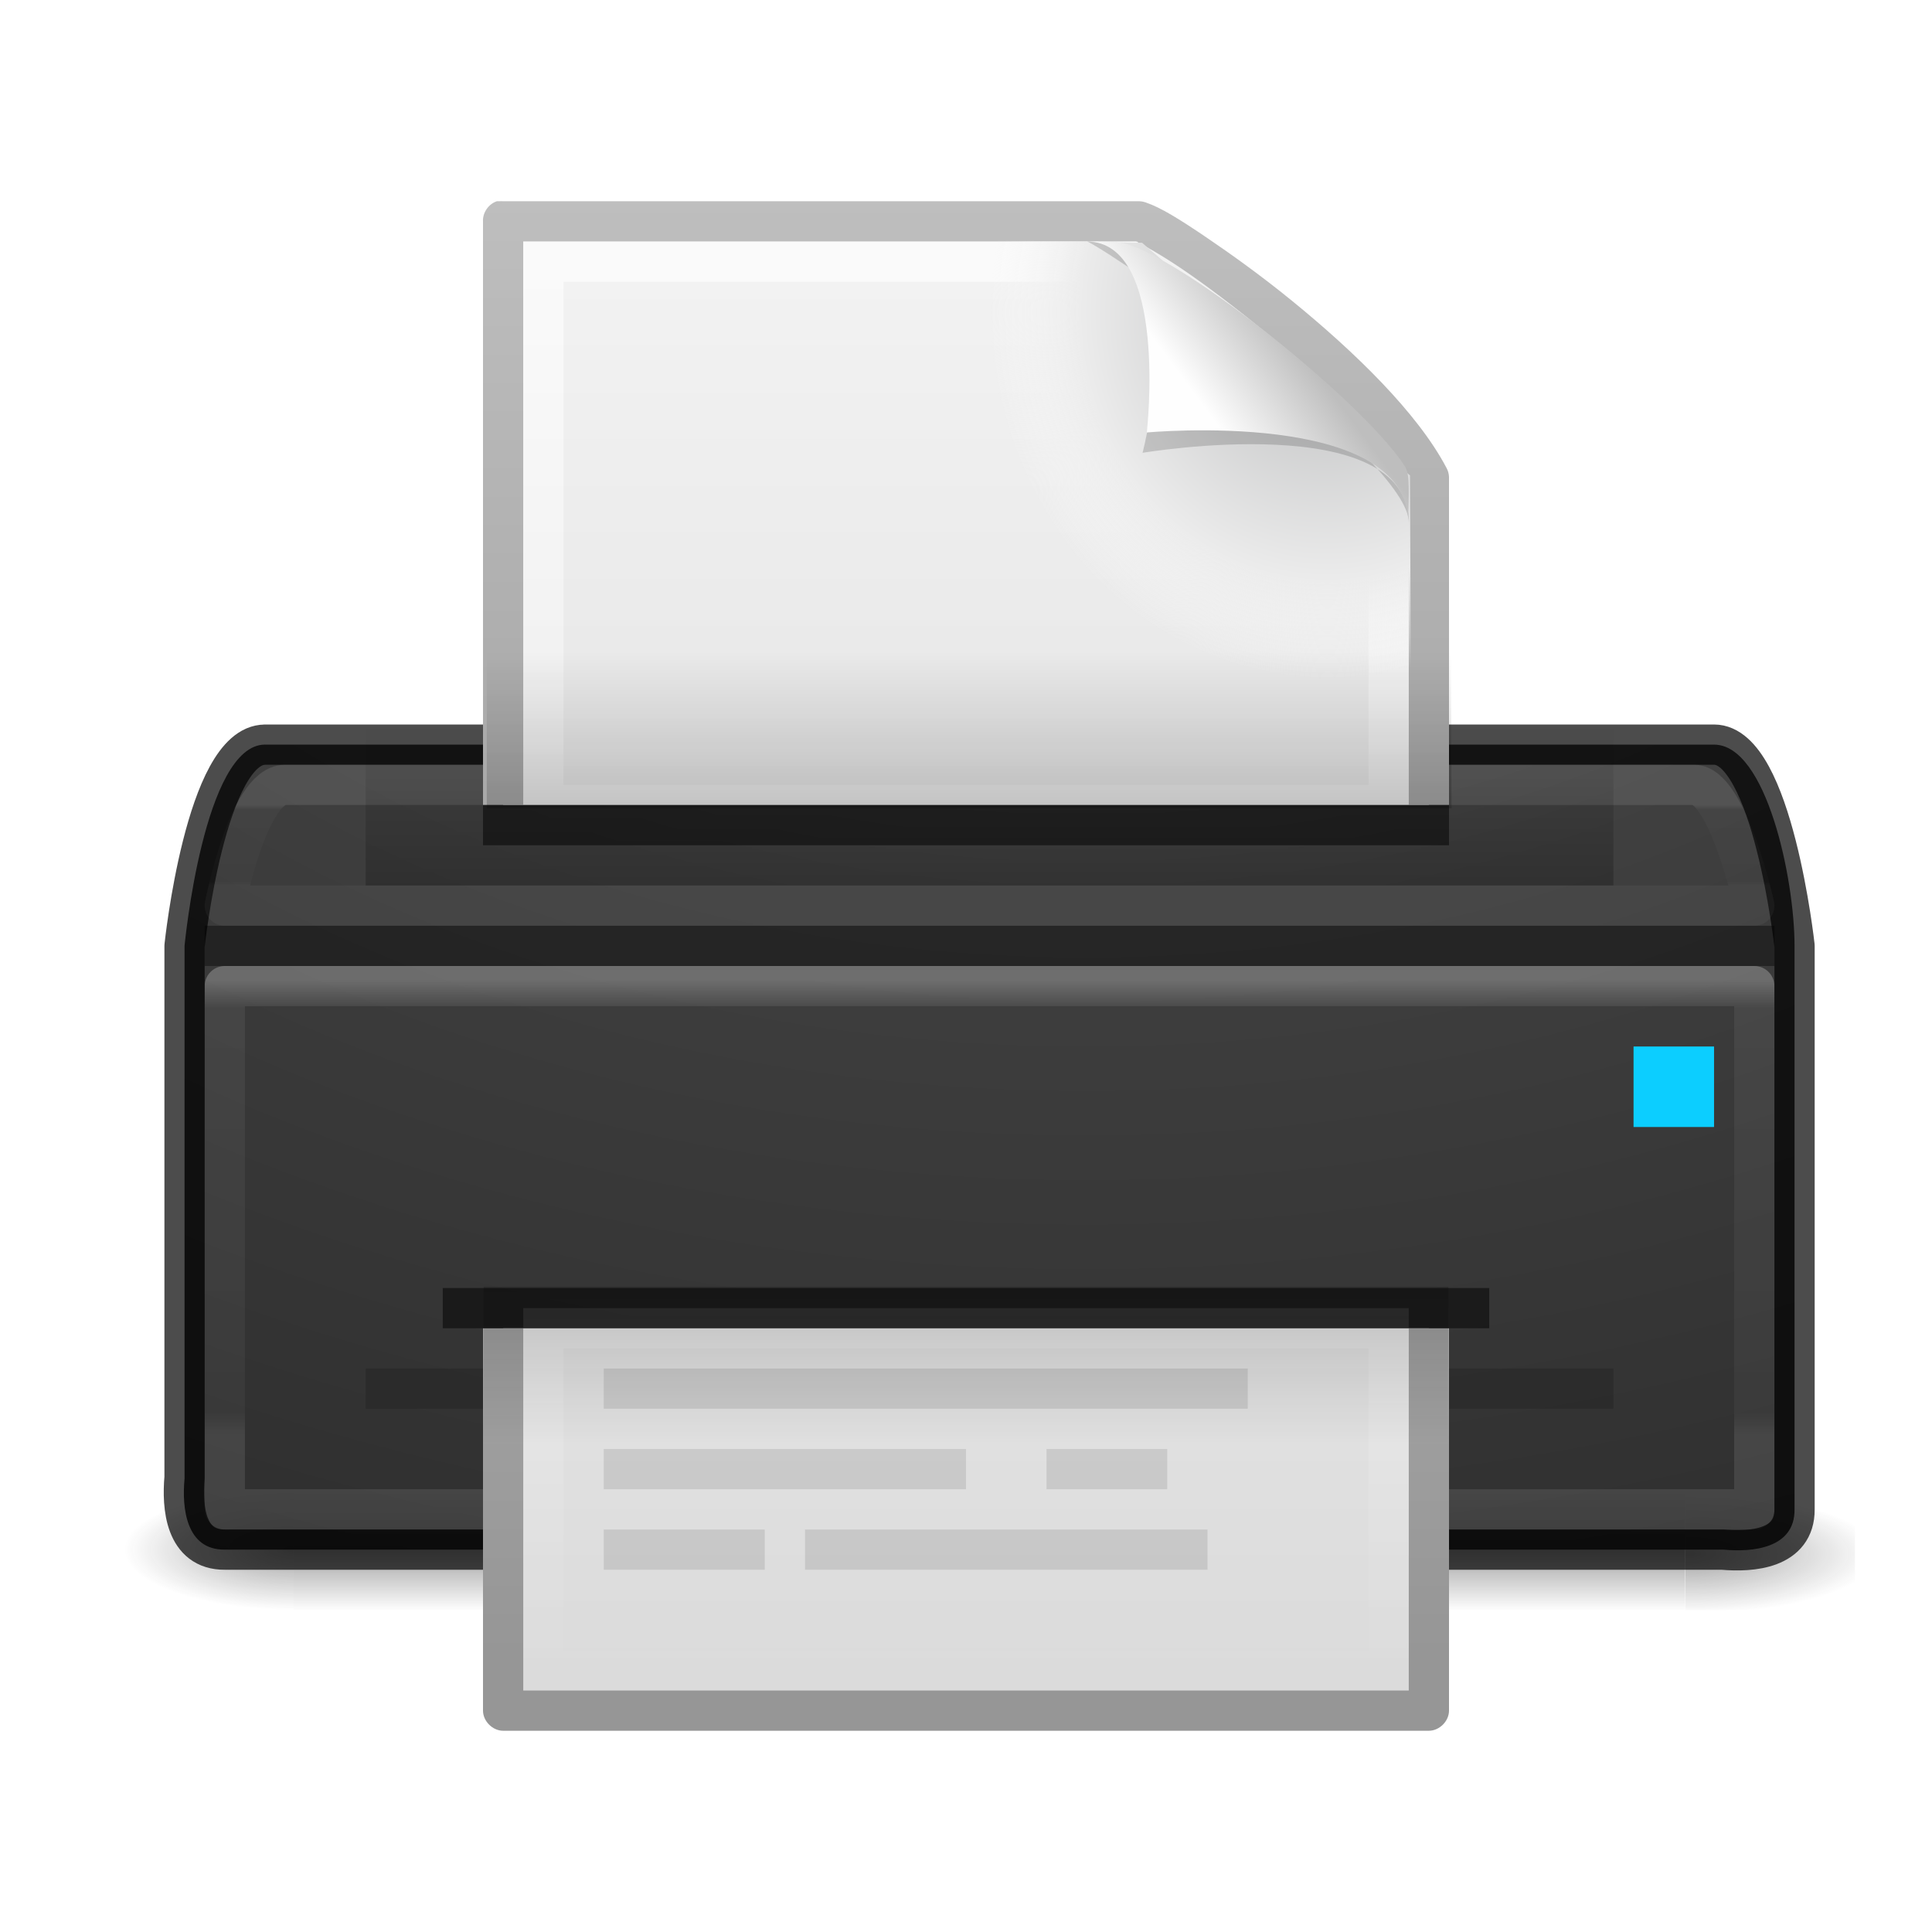 <?xml version="1.0" encoding="UTF-8" standalone="no"?>
<!-- Created with Inkscape (http://www.inkscape.org/) -->

<svg
   xmlns:dc="http://purl.org/dc/elements/1.1/"
   xmlns:cc="http://creativecommons.org/ns#"
   xmlns:rdf="http://www.w3.org/1999/02/22-rdf-syntax-ns#"
   xmlns:svg="http://www.w3.org/2000/svg"
   xmlns="http://www.w3.org/2000/svg"
   xmlns:xlink="http://www.w3.org/1999/xlink"
   xmlns:sodipodi="http://sodipodi.sourceforge.net/DTD/sodipodi-0.dtd"
   xmlns:inkscape="http://www.inkscape.org/namespaces/inkscape"
   version="1.0"
   width="48"
   height="48"
   id="svg11300"
   inkscape:version="0.48.4 r9939"
   sodipodi:docname="printer-error.svg">
  <sodipodi:namedview
     pagecolor="#ffffff"
     bordercolor="#666666"
     borderopacity="1"
     objecttolerance="10"
     gridtolerance="10"
     guidetolerance="10"
     inkscape:pageopacity="0"
     inkscape:pageshadow="2"
     inkscape:window-width="1364"
     inkscape:window-height="700"
     id="namedview3205"
     showgrid="false"
     inkscape:zoom="1"
     inkscape:cx="32.837728"
     inkscape:cy="13.445359"
     inkscape:window-x="0"
     inkscape:window-y="28"
     inkscape:window-maximized="1"
     inkscape:current-layer="svg11300"
     inkscape:snap-global="true">
    <inkscape:grid
       type="xygrid"
       id="grid3366" />
  </sodipodi:namedview>
  <defs
     id="defs3">
    <linearGradient
       inkscape:collect="always"
       id="linearGradient4439">
      <stop
         style="stop-color:#000000;stop-opacity:1;"
         offset="0"
         id="stop4441" />
      <stop
         style="stop-color:#000000;stop-opacity:0;"
         offset="1"
         id="stop4443" />
    </linearGradient>
    <linearGradient
       id="linearGradient6393">
      <stop
         id="stop6395"
         style="stop-color:#f7fc66;stop-opacity:1"
         offset="0" />
      <stop
         id="stop6397"
         style="stop-color:#6efb27;stop-opacity:1"
         offset="1" />
    </linearGradient>
    <linearGradient
       id="linearGradient6866">
      <stop
         id="stop6868"
         style="stop-color:#828282;stop-opacity:1"
         offset="0" />
      <stop
         id="stop6870"
         style="stop-color:#aaaaaa;stop-opacity:1"
         offset="1" />
    </linearGradient>
    <linearGradient
       id="linearGradient6842">
      <stop
         id="stop6844"
         style="stop-color:#ffffff;stop-opacity:1"
         offset="0" />
      <stop
         id="stop6846"
         style="stop-color:#ffffff;stop-opacity:0"
         offset="1" />
    </linearGradient>
    <linearGradient
       id="linearGradient6828">
      <stop
         id="stop6830"
         style="stop-color:#6e6e6e;stop-opacity:1"
         offset="0" />
      <stop
         id="stop6832"
         style="stop-color:#1e1e1e;stop-opacity:1"
         offset="1" />
    </linearGradient>
    <linearGradient
       id="linearGradient2463">
      <stop
         id="stop2465"
         style="stop-color:#ffffff;stop-opacity:1"
         offset="0" />
      <stop
         id="stop2467"
         style="stop-color:#ffffff;stop-opacity:0"
         offset="1" />
    </linearGradient>
    <linearGradient
       id="linearGradient2366">
      <stop
         id="stop2368"
         style="stop-color:#2e3436;stop-opacity:1"
         offset="0" />
      <stop
         id="stop2370"
         style="stop-color:#555753;stop-opacity:1"
         offset="1" />
    </linearGradient>
    <linearGradient
       id="linearGradient7612">
      <stop
         id="stop7614"
         style="stop-color:#000000;stop-opacity:1"
         offset="0" />
      <stop
         id="stop7616"
         style="stop-color:#000000;stop-opacity:0"
         offset="1" />
    </linearGradient>
    <linearGradient
       id="linearGradient8589">
      <stop
         id="stop8591"
         style="stop-color:#fefefe;stop-opacity:1"
         offset="0" />
      <stop
         id="stop8593"
         style="stop-color:#bebebe;stop-opacity:1"
         offset="1" />
    </linearGradient>
    <linearGradient
       id="linearGradient3600">
      <stop
         id="stop3602"
         style="stop-color:#f4f4f4;stop-opacity:1"
         offset="0" />
      <stop
         id="stop3604"
         style="stop-color:#dbdbdb;stop-opacity:1"
         offset="1" />
    </linearGradient>
    <linearGradient
       id="linearGradient3104">
      <stop
         id="stop3106"
         style="stop-color:#969696;stop-opacity:1"
         offset="0" />
      <stop
         id="stop3108"
         style="stop-color:#bebebe;stop-opacity:1"
         offset="1" />
    </linearGradient>
    <linearGradient
       x1="24.875"
       y1="41"
       x2="24.875"
       y2="38"
       id="linearGradient2444"
       xlink:href="#linearGradient6828"
       gradientUnits="userSpaceOnUse"
       gradientTransform="translate(0,2)" />
    <linearGradient
       x1="21.062"
       y1="38"
       x2="21.062"
       y2="43.38"
       id="linearGradient2447"
       xlink:href="#linearGradient8589"
       gradientUnits="userSpaceOnUse"
       gradientTransform="translate(0,2)" />
    <radialGradient
       cx="40.092"
       cy="31.497"
       r="0.389"
       fx="40.092"
       fy="31.497"
       id="radialGradient2450"
       xlink:href="#linearGradient6393"
       gradientUnits="userSpaceOnUse"
       gradientTransform="matrix(0.959,-0.1,0.114,1.092,-0.881,3.721)" />
    <linearGradient
       x1="39.948"
       y1="28.417"
       x2="39.931"
       y2="31.987"
       id="linearGradient2453"
       xlink:href="#linearGradient3104"
       gradientUnits="userSpaceOnUse"
       gradientTransform="matrix(0.563,0,0,0.643,18.433,14.727)" />
    <radialGradient
       cx="11.537"
       cy="15.28"
       r="13"
       fx="11.537"
       fy="15.28"
       id="radialGradient2456"
       xlink:href="#linearGradient2463"
       gradientUnits="userSpaceOnUse"
       gradientTransform="matrix(1,0,0,0.385,0,18.615)" />
    <linearGradient
       x1="7.517"
       y1="31.156"
       x2="7.455"
       y2="40.875"
       id="linearGradient2459"
       xlink:href="#linearGradient6828"
       gradientUnits="userSpaceOnUse"
       gradientTransform="matrix(0.971,0,0,0.8,0.706,10.1)" />
    <linearGradient
       x1="9.562"
       y1="41.375"
       x2="9.5"
       y2="33.5"
       id="linearGradient2461"
       xlink:href="#linearGradient2366"
       gradientUnits="userSpaceOnUse"
       gradientTransform="translate(0.5,1.5)" />
    <linearGradient
       x1="21.919"
       y1="21"
       x2="22.008"
       y2="33"
       id="linearGradient2464"
       xlink:href="#linearGradient6828"
       gradientUnits="userSpaceOnUse"
       gradientTransform="translate(-2.5e-7,2)" />
    <linearGradient
       x1="15.601"
       y1="33"
       x2="15.335"
       y2="21"
       id="linearGradient2466"
       xlink:href="#linearGradient2366"
       gradientUnits="userSpaceOnUse"
       gradientTransform="translate(-2.5e-7,2)" />
    <radialGradient
       cx="3.759"
       cy="11.918"
       r="21"
       fx="3.759"
       fy="11.918"
       id="radialGradient2478"
       xlink:href="#linearGradient6842"
       gradientUnits="userSpaceOnUse"
       gradientTransform="matrix(1,0.019,-0.013,0.673,0.151,16.489)" />
    <linearGradient
       x1="11.519"
       y1="20"
       x2="11.506"
       y2="37"
       id="linearGradient2481"
       xlink:href="#linearGradient8589"
       gradientUnits="userSpaceOnUse"
       gradientTransform="translate(-2.5e-7,2)" />
    <linearGradient
       x1="20.562"
       y1="37"
       x2="20.279"
       y2="20"
       id="linearGradient2483"
       xlink:href="#linearGradient6866"
       gradientUnits="userSpaceOnUse"
       gradientTransform="translate(0,2)" />
    <linearGradient
       x1="21.586"
       y1="9.552"
       x2="21.687"
       y2="18.92"
       id="linearGradient2486"
       xlink:href="#linearGradient6828"
       gradientUnits="userSpaceOnUse"
       gradientTransform="matrix(0.879,0,0,1.128,2.906,0.906)" />
    <linearGradient
       x1="7.438"
       y1="14.105"
       x2="7.438"
       y2="8.937"
       id="linearGradient2488"
       xlink:href="#linearGradient2366"
       gradientUnits="userSpaceOnUse"
       gradientTransform="matrix(0.879,0,0,1.128,2.906,0.906)" />
    <radialGradient
       cx="24"
       cy="41.875"
       r="19.125"
       fx="24"
       fy="41.875"
       id="radialGradient2491"
       xlink:href="#linearGradient7612"
       gradientUnits="userSpaceOnUse"
       gradientTransform="matrix(1.255,0,0,0.34,-6.118,27.268)" />
    <filter
       x="-0.148"
       y="-0.164"
       width="1.297"
       height="1.329"
       color-interpolation-filters="sRGB"
       id="filter3212">
      <feGaussianBlur
         stdDeviation="0.774"
         id="feGaussianBlur3214" />
    </filter>
    <linearGradient
       id="linearGradient3211">
      <stop
         id="stop3213"
         style="stop-color:#ffffff;stop-opacity:1"
         offset="0" />
      <stop
         id="stop3215"
         style="stop-color:#ffffff;stop-opacity:0"
         offset="1" />
    </linearGradient>
    <radialGradient
       cx="102"
       cy="112.305"
       r="139.559"
       id="XMLID_8_"
       gradientUnits="userSpaceOnUse">
      <stop
         id="stop41"
         style="stop-color:#b7b8b9;stop-opacity:1"
         offset="0" />
      <stop
         id="stop47"
         style="stop-color:#ececec;stop-opacity:1"
         offset="0.189" />
      <stop
         id="stop49"
         style="stop-color:#fafafa;stop-opacity:0"
         offset="0.257" />
      <stop
         id="stop51"
         style="stop-color:#ffffff;stop-opacity:0"
         offset="0.301" />
      <stop
         id="stop53"
         style="stop-color:#fafafa;stop-opacity:0"
         offset="0.531" />
      <stop
         id="stop55"
         style="stop-color:#ebecec;stop-opacity:0"
         offset="0.845" />
      <stop
         id="stop57"
         style="stop-color:#e1e2e3;stop-opacity:0"
         offset="1" />
    </radialGradient>
    <linearGradient
       id="linearGradient5060">
      <stop
         id="stop5062"
         style="stop-color:#000000;stop-opacity:1"
         offset="0" />
      <stop
         id="stop5064"
         style="stop-color:#000000;stop-opacity:0"
         offset="1" />
    </linearGradient>
    <linearGradient
       id="linearGradient5048">
      <stop
         id="stop5050"
         style="stop-color:#000000;stop-opacity:0"
         offset="0" />
      <stop
         id="stop5056"
         style="stop-color:#000000;stop-opacity:1"
         offset="0.5" />
      <stop
         id="stop5052"
         style="stop-color:#000000;stop-opacity:0"
         offset="1" />
    </linearGradient>
    <linearGradient
       x1="302.857"
       y1="366.648"
       x2="302.857"
       y2="609.505"
       id="linearGradient2612"
       xlink:href="#linearGradient5048"
       gradientUnits="userSpaceOnUse"
       gradientTransform="matrix(0.046,0,0,0.008,-0.542,26.981)" />
    <radialGradient
       cx="605.714"
       cy="486.648"
       r="117.143"
       fx="605.714"
       fy="486.648"
       id="radialGradient2614"
       xlink:href="#linearGradient5060"
       gradientUnits="userSpaceOnUse"
       gradientTransform="matrix(-0.016,0,0,0.008,14.39,26.981)" />
    <radialGradient
       cx="605.714"
       cy="486.648"
       r="117.143"
       fx="605.714"
       fy="486.648"
       id="radialGradient2616"
       xlink:href="#linearGradient5060"
       gradientUnits="userSpaceOnUse"
       gradientTransform="matrix(0.016,0,0,0.008,17.61,26.981)" />
    <linearGradient
       x1="25.132"
       y1="0.985"
       x2="25.132"
       y2="47.013"
       id="linearGradient2618"
       xlink:href="#linearGradient3600"
       gradientUnits="userSpaceOnUse"
       gradientTransform="matrix(0.657,0,0,0.63,0.229,-0.09)" />
    <linearGradient
       x1="-51.786"
       y1="50.786"
       x2="-51.786"
       y2="2.906"
       id="linearGradient2620"
       xlink:href="#linearGradient3104"
       gradientUnits="userSpaceOnUse"
       gradientTransform="matrix(0.531,0,0,0.59,39.27,-0.792)" />
    <radialGradient
       cx="102"
       cy="112.305"
       r="139.559"
       id="radialGradient2622"
       xlink:href="#XMLID_8_"
       gradientUnits="userSpaceOnUse"
       gradientTransform="matrix(0.234,0,0,-0.254,1.021,32.289)" />
    <linearGradient
       x1="24"
       y1="2"
       x2="24"
       y2="46.017"
       id="linearGradient2624"
       xlink:href="#linearGradient3211"
       gradientUnits="userSpaceOnUse"
       gradientTransform="matrix(0.636,0,0,0.628,0.727,0.93)" />
    <linearGradient
       x1="32.892"
       y1="8.059"
       x2="36.358"
       y2="5.457"
       id="linearGradient2626"
       xlink:href="#linearGradient8589"
       gradientUnits="userSpaceOnUse"
       gradientTransform="matrix(0.637,0,0,0.645,0.83,0.745)" />
    <linearGradient
       x1="17"
       y1="14"
       x2="17"
       y2="10"
       id="linearGradient4257"
       xlink:href="#linearGradient4251"
       gradientUnits="userSpaceOnUse"
       gradientTransform="matrix(1,0,0,1.333,1.085,9.667)" />
    <linearGradient
       id="linearGradient4251">
      <stop
         id="stop4253"
         style="stop-color:#000000;stop-opacity:1"
         offset="0" />
      <stop
         id="stop4255"
         style="stop-color:#000000;stop-opacity:0"
         offset="1" />
    </linearGradient>
    <linearGradient
       x1="24"
       y1="11.667"
       x2="24"
       y2="36.333"
       id="linearGradient4247"
       xlink:href="#linearGradient3924-0-9"
       gradientUnits="userSpaceOnUse"
       gradientTransform="matrix(0.73,0,0,0.081,1.571,19.054)" />
    <linearGradient
       id="linearGradient3924-0-9">
      <stop
         id="stop3926-6-0"
         style="stop-color:#ffffff;stop-opacity:1"
         offset="0" />
      <stop
         id="stop3928-3-5"
         style="stop-color:#ffffff;stop-opacity:0.235"
         offset="0.063" />
      <stop
         id="stop3930-2-1"
         style="stop-color:#ffffff;stop-opacity:0.157"
         offset="0.951" />
      <stop
         id="stop3932-62-5"
         style="stop-color:#ffffff;stop-opacity:0.392"
         offset="1" />
    </linearGradient>
    <linearGradient
       x1="24"
       y1="5"
       x2="24"
       y2="43"
       id="linearGradient3043"
       xlink:href="#linearGradient3924-0"
       gradientUnits="userSpaceOnUse"
       gradientTransform="matrix(0.73,0,0,0.297,-0.429,27.865)" />
    <linearGradient
       id="linearGradient3924-0">
      <stop
         id="stop3926-6"
         style="stop-color:#ffffff;stop-opacity:1"
         offset="0" />
      <stop
         id="stop3928-3"
         style="stop-color:#ffffff;stop-opacity:0.235"
         offset="0.063" />
      <stop
         id="stop3930-2"
         style="stop-color:#ffffff;stop-opacity:0.157"
         offset="0.951" />
      <stop
         id="stop3932-62"
         style="stop-color:#ffffff;stop-opacity:0.392"
         offset="1" />
    </linearGradient>
    <radialGradient
       cx="6.584"
       cy="9.041"
       r="12.672"
       fx="6.584"
       fy="9.041"
       id="radialGradient4396-4"
       xlink:href="#linearGradient2867-449-88-871-390-598-476-591-434-148-57-177-8-3-3-6-4-8-8-8-5-9-4"
       gradientUnits="userSpaceOnUse"
       gradientTransform="matrix(0,5.859,-8.344,0,102.44,-35.575)" />
    <linearGradient
       id="linearGradient2867-449-88-871-390-598-476-591-434-148-57-177-8-3-3-6-4-8-8-8-5-9-4">
      <stop
         id="stop3750-1-0-7-6-6-1-3-9-3-3-3"
         style="stop-color:#505050;stop-opacity:1"
         offset="0" />
      <stop
         id="stop3752-3-7-4-0-32-8-923-0-7-1-1"
         style="stop-color:#2b2b2b;stop-opacity:1"
         offset="0.262" />
      <stop
         id="stop3754-1-8-5-2-7-6-7-1-9-8-6"
         style="stop-color:#0a0a0a;stop-opacity:1"
         offset="0.705" />
      <stop
         id="stop3756-1-6-2-6-6-1-96-6-0-0-6"
         style="stop-color:#000000;stop-opacity:1"
         offset="1" />
    </linearGradient>
    <radialGradient
       cx="4.993"
       cy="43.5"
       r="2.5"
       fx="4.993"
       fy="43.5"
       id="radialGradient2976"
       xlink:href="#linearGradient3688-166-749-6"
       gradientUnits="userSpaceOnUse"
       gradientTransform="matrix(2.004,0,0,1.4,27.988,-17.4)" />
    <linearGradient
       id="linearGradient3688-166-749-6">
      <stop
         id="stop2883-8"
         style="stop-color:#181818;stop-opacity:1"
         offset="0" />
      <stop
         id="stop2885-3"
         style="stop-color:#181818;stop-opacity:0"
         offset="1" />
    </linearGradient>
    <radialGradient
       cx="4.993"
       cy="43.5"
       r="2.5"
       fx="4.993"
       fy="43.5"
       id="radialGradient2978"
       xlink:href="#linearGradient3688-464-309-7"
       gradientUnits="userSpaceOnUse"
       gradientTransform="matrix(2.004,0,0,1.4,-20.012,-104.4)" />
    <linearGradient
       id="linearGradient3688-464-309-7">
      <stop
         id="stop2889-0"
         style="stop-color:#181818;stop-opacity:1"
         offset="0" />
      <stop
         id="stop2891-66"
         style="stop-color:#181818;stop-opacity:0"
         offset="1" />
    </linearGradient>
    <linearGradient
       x1="25.058"
       y1="47.028"
       x2="25.058"
       y2="39.999"
       id="linearGradient2980"
       xlink:href="#linearGradient3702-501-757-3"
       gradientUnits="userSpaceOnUse" />
    <linearGradient
       id="linearGradient3702-501-757-3">
      <stop
         id="stop2895-3"
         style="stop-color:#181818;stop-opacity:0"
         offset="0" />
      <stop
         id="stop2897-28"
         style="stop-color:#181818;stop-opacity:1"
         offset="0.5" />
      <stop
         id="stop2899-8"
         style="stop-color:#181818;stop-opacity:0"
         offset="1" />
    </linearGradient>
    <linearGradient
       inkscape:collect="always"
       xlink:href="#linearGradient4251"
       id="linearGradient3376"
       gradientUnits="userSpaceOnUse"
       gradientTransform="matrix(1,0,0,1.333,3.085,4.667)"
       x1="17"
       y1="14"
       x2="17"
       y2="10" />
    <linearGradient
       inkscape:collect="always"
       xlink:href="#linearGradient3924-0"
       id="linearGradient3378"
       gradientUnits="userSpaceOnUse"
       gradientTransform="matrix(0.73,0,0,0.297,1.571,22.865)"
       x1="24"
       y1="5"
       x2="24"
       y2="43" />
    <linearGradient
       inkscape:collect="always"
       xlink:href="#linearGradient3702-501-757-3"
       id="linearGradient3391"
       gradientUnits="userSpaceOnUse"
       x1="25.058"
       y1="47.028"
       x2="25.058"
       y2="39.999"
       gradientTransform="matrix(0.842,0,0,0.429,-1.126,19.857)" />
    <radialGradient
       inkscape:collect="always"
       xlink:href="#linearGradient3688-464-309-7"
       id="radialGradient3394"
       gradientUnits="userSpaceOnUse"
       gradientTransform="matrix(-1.687,0,0,-0.6,15.726,64.6)"
       cx="4.993"
       cy="43.5"
       fx="4.993"
       fy="43.5"
       r="2.5" />
    <radialGradient
       inkscape:collect="always"
       xlink:href="#linearGradient3688-166-749-6"
       id="radialGradient3397"
       gradientUnits="userSpaceOnUse"
       gradientTransform="matrix(1.9,0,0,0.6,36.207,12.33)"
       cx="3.003"
       cy="43.788"
       fx="3.003"
       fy="43.788"
       r="2.5" />
    <linearGradient
       inkscape:collect="always"
       xlink:href="#linearGradient3211"
       id="linearGradient4369"
       gradientUnits="userSpaceOnUse"
       gradientTransform="matrix(0.636,0,0,0.628,8.727,12.93)"
       x1="24"
       y1="2"
       x2="24"
       y2="46.017" />
    <linearGradient
       inkscape:collect="always"
       xlink:href="#linearGradient3104"
       id="linearGradient4371"
       gradientUnits="userSpaceOnUse"
       gradientTransform="matrix(0.531,0,0,0.59,47.27,11.208)"
       x1="-51.786"
       y1="50.786"
       x2="-51.786"
       y2="2.906" />
    <linearGradient
       inkscape:collect="always"
       xlink:href="#linearGradient3600"
       id="linearGradient4373"
       gradientUnits="userSpaceOnUse"
       gradientTransform="matrix(0.657,0,0,0.63,8.229,11.91)"
       x1="25.132"
       y1="0.985"
       x2="25.132"
       y2="47.013" />
    <radialGradient
       inkscape:collect="always"
       xlink:href="#XMLID_8_"
       id="radialGradient4387"
       gradientUnits="userSpaceOnUse"
       gradientTransform="matrix(0.234,0,0,-0.254,9.11,40.289)"
       cx="102"
       cy="112.305"
       r="139.559" />
    <linearGradient
       inkscape:collect="always"
       xlink:href="#linearGradient8589"
       id="linearGradient4389"
       gradientUnits="userSpaceOnUse"
       gradientTransform="matrix(0.637,0,0,0.645,8.83,2.745)"
       x1="32.892"
       y1="8.059"
       x2="36.358"
       y2="5.457" />
    <linearGradient
       inkscape:collect="always"
       xlink:href="#linearGradient3104"
       id="linearGradient4393"
       gradientUnits="userSpaceOnUse"
       gradientTransform="matrix(0.531,0,0,0.59,47.27,3.208)"
       x1="-51.786"
       y1="50.786"
       x2="-51.786"
       y2="2.906" />
    <linearGradient
       inkscape:collect="always"
       xlink:href="#linearGradient3600"
       id="linearGradient4395"
       gradientUnits="userSpaceOnUse"
       gradientTransform="matrix(0.657,0,0,0.63,8.229,3.91)"
       x1="25.132"
       y1="0.985"
       x2="25.132"
       y2="47.013" />
    <linearGradient
       inkscape:collect="always"
       xlink:href="#linearGradient3211"
       id="linearGradient4430"
       gradientUnits="userSpaceOnUse"
       gradientTransform="matrix(0.636,0,0,0.628,8.727,4.93)"
       x1="24"
       y1="2"
       x2="24"
       y2="46.017" />
    <linearGradient
       inkscape:collect="always"
       xlink:href="#linearGradient4439"
       id="linearGradient4445"
       x1="25"
       y1="30.823"
       x2="25"
       y2="20"
       gradientUnits="userSpaceOnUse"
       gradientTransform="translate(0,-5.823)" />
    <linearGradient
       inkscape:collect="always"
       xlink:href="#linearGradient4439-8"
       id="linearGradient4445-5"
       x1="25"
       y1="30.823"
       x2="25"
       y2="20"
       gradientUnits="userSpaceOnUse"
       gradientTransform="translate(0,-5.823)" />
    <linearGradient
       inkscape:collect="always"
       id="linearGradient4439-8">
      <stop
         style="stop-color:#000000;stop-opacity:1;"
         offset="0"
         id="stop4441-5" />
      <stop
         style="stop-color:#000000;stop-opacity:0;"
         offset="1"
         id="stop4443-7" />
    </linearGradient>
    <linearGradient
       y2="20"
       x2="25"
       y1="30.823"
       x1="25"
       gradientTransform="matrix(1,0,0,-1,-0.078,55.879)"
       gradientUnits="userSpaceOnUse"
       id="linearGradient4482"
       xlink:href="#linearGradient4439-8"
       inkscape:collect="always" />
    <radialGradient
       cx="62.625"
       cy="4.625"
       r="10.625"
       fx="62.625"
       fy="4.625"
       id="radialGradient2499"
       xlink:href="#linearGradient8838"
       gradientUnits="userSpaceOnUse"
       gradientTransform="matrix(1.129,0,0,0.282,-58.729,19.694)" />
    <linearGradient
       id="linearGradient8838">
      <stop
         id="stop8840"
         style="stop-color:#000000;stop-opacity:1"
         offset="0" />
      <stop
         id="stop8842"
         style="stop-color:#000000;stop-opacity:0"
         offset="1" />
    </linearGradient>
    <radialGradient
       cx="23.896"
       cy="3.99"
       r="20.397"
       fx="23.896"
       fy="3.99"
       id="radialGradient2494"
       xlink:href="#linearGradient3242"
       gradientUnits="userSpaceOnUse"
       gradientTransform="matrix(0,1.232,-1.626,0,18.487,-28.721)" />
    <linearGradient
       id="linearGradient3242">
      <stop
         id="stop3244"
         style="stop-color:#f8b17e;stop-opacity:1"
         offset="0" />
      <stop
         id="stop3246"
         style="stop-color:#e35d4f;stop-opacity:1"
         offset="0.262" />
      <stop
         id="stop3248"
         style="stop-color:#c6262e;stop-opacity:1"
         offset="0.661" />
      <stop
         id="stop3250"
         style="stop-color:#690b54;stop-opacity:1"
         offset="1" />
    </linearGradient>
    <linearGradient
       x1="18.379"
       y1="44.98"
       x2="18.379"
       y2="3.082"
       id="linearGradient2496"
       xlink:href="#linearGradient2490"
       gradientUnits="userSpaceOnUse"
       gradientTransform="matrix(0.516,0,0,0.516,-0.385,-0.385)" />
    <linearGradient
       id="linearGradient2490">
      <stop
         id="stop2492"
         style="stop-color:#791235;stop-opacity:1"
         offset="0" />
      <stop
         id="stop2494"
         style="stop-color:#dd3b27;stop-opacity:1"
         offset="1" />
    </linearGradient>
    <linearGradient
       x1="63.397"
       y1="-12.489"
       x2="63.397"
       y2="5.468"
       id="linearGradient2491"
       xlink:href="#linearGradient4873"
       gradientUnits="userSpaceOnUse"
       gradientTransform="matrix(1.086,0,0,1.086,-55.567,15.814)" />
    <linearGradient
       id="linearGradient4873">
      <stop
         id="stop4875"
         style="stop-color:#ffffff;stop-opacity:1"
         offset="0" />
      <stop
         id="stop4877"
         style="stop-color:#ffffff;stop-opacity:0"
         offset="1" />
    </linearGradient>
    <radialGradient
       cx="62.625"
       cy="4.625"
       r="10.625"
       fx="62.625"
       fy="4.625"
       id="radialGradient2499-5"
       xlink:href="#linearGradient8838-8"
       gradientUnits="userSpaceOnUse"
       gradientTransform="matrix(1.129,0,0,0.282,-58.729,19.694)" />
    <linearGradient
       id="linearGradient8838-8">
      <stop
         id="stop8840-7"
         style="stop-color:#000000;stop-opacity:1"
         offset="0" />
      <stop
         id="stop8842-3"
         style="stop-color:#000000;stop-opacity:0"
         offset="1" />
    </linearGradient>
    <radialGradient
       cx="23.896"
       cy="3.99"
       r="20.397"
       fx="23.896"
       fy="3.99"
       id="radialGradient2494-1"
       xlink:href="#linearGradient3242-0"
       gradientUnits="userSpaceOnUse"
       gradientTransform="matrix(0,1.232,-1.626,0,18.487,-28.721)" />
    <linearGradient
       id="linearGradient3242-0">
      <stop
         id="stop3244-6"
         style="stop-color:#f8b17e;stop-opacity:1"
         offset="0" />
      <stop
         id="stop3246-3"
         style="stop-color:#e35d4f;stop-opacity:1"
         offset="0.262" />
      <stop
         id="stop3248-3"
         style="stop-color:#c6262e;stop-opacity:1"
         offset="0.661" />
      <stop
         id="stop3250-1"
         style="stop-color:#690b54;stop-opacity:1"
         offset="1" />
    </linearGradient>
    <linearGradient
       x1="18.379"
       y1="44.98"
       x2="18.379"
       y2="3.082"
       id="linearGradient2496-4"
       xlink:href="#linearGradient2490-7"
       gradientUnits="userSpaceOnUse"
       gradientTransform="matrix(0.516,0,0,0.516,-0.385,-0.385)" />
    <linearGradient
       id="linearGradient2490-7">
      <stop
         id="stop2492-1"
         style="stop-color:#791235;stop-opacity:1"
         offset="0" />
      <stop
         id="stop2494-5"
         style="stop-color:#dd3b27;stop-opacity:1"
         offset="1" />
    </linearGradient>
    <linearGradient
       x1="63.397"
       y1="-12.489"
       x2="63.397"
       y2="5.468"
       id="linearGradient2491-0"
       xlink:href="#linearGradient4873-6"
       gradientUnits="userSpaceOnUse"
       gradientTransform="matrix(1.086,0,0,1.086,-55.567,15.814)" />
    <linearGradient
       id="linearGradient4873-6">
      <stop
         id="stop4875-4"
         style="stop-color:#ffffff;stop-opacity:1"
         offset="0" />
      <stop
         id="stop4877-2"
         style="stop-color:#ffffff;stop-opacity:0"
         offset="1" />
    </linearGradient>
  </defs>
  <path
     style="opacity:0.4;fill:url(#radialGradient3397);fill-opacity:1;stroke:none"
     d="m 41.874,37 4.211,0 0,3 -4.211,0 z"
     id="rect2801-0"
     inkscape:connector-curvature="0"
     sodipodi:nodetypes="ccccc" />
  <path
     style="opacity:0.4;fill:url(#radialGradient3394);fill-opacity:1;stroke:none"
     d="m 7.295,40 -4.211,0 0,-3 4.211,0 z"
     id="rect3696-2"
     inkscape:connector-curvature="0"
     sodipodi:nodetypes="ccccc" />
  <path
     style="opacity:0.4;fill:url(#linearGradient3391);fill-opacity:1;stroke:none"
     d="m 7.295,37 34.572,0 0,3 -34.572,0 z"
     id="rect3700-1"
     inkscape:connector-curvature="0"
     sodipodi:nodetypes="ccccc" />
  <path
     d="m 6.585,18.5 c 9,0 27,0 36,0 1.297,0 2,3.325 2,5 0,4.178 0,9.822 0,14 0.01,0.964 -1.034,1.069 -1.763,1 -8.746,0 -28.492,0 -37.237,0 -0.964,0.01 -1.069,-1.034 -1,-1.763 l 0,-13.238 c 0,0 0.475,-5 2,-5 z"
     inkscape:connector-curvature="0"
     id="rect5505-21"
     style="opacity:0.9;color:#000000;fill:url(#radialGradient4396-4);fill-opacity:1;fill-rule:nonzero;stroke:none;stroke-width:1;marker:none;visibility:visible;display:inline;overflow:visible;enable-background:accumulate"
     sodipodi:nodetypes="ssscccccs" />
  <path
     style="opacity:0.25;fill:none;stroke:url(#linearGradient3378);stroke-width:1;stroke-linecap:round;stroke-linejoin:round;stroke-miterlimit:4;stroke-opacity:1;stroke-dashoffset:0"
     d="m 5.585,24.5 38,0 0,13 -38,0 z"
     id="rect6741-7-4"
     inkscape:connector-curvature="0"
     sodipodi:nodetypes="ccccc" />
  <path
     d="m 6.585,18.5 c 0,0 27,0 36,0 1.449,0 2,5 2,5 0,0 0,9.702 0,14 0.008,0.98 -1.057,1.066 -1.793,1 -8.736,0 -28.471,0 -37.207,0 -0.98,0.008 -1.066,-1.057 -1,-1.793 l 0,-13.206 c 0,0 0.527,-5 2,-5 z"
     inkscape:connector-curvature="0"
     id="rect5505-6"
     style="opacity:0.7;color:#000000;fill:none;stroke:#000000;stroke-width:1;stroke-linecap:round;stroke-linejoin:round;stroke-miterlimit:4;stroke-opacity:1;stroke-dasharray:none;stroke-dashoffset:0;marker:none;visibility:visible;display:inline;overflow:visible;enable-background:accumulate"
     sodipodi:nodetypes="csccccccc" />
  <path
     style="opacity:0.4;color:#000000;fill:#000000;fill-opacity:1;fill-rule:nonzero;stroke:none;stroke-width:1;marker:none;visibility:visible;display:inline;overflow:visible;enable-background:accumulate"
     d="m 5.085,24 39,0 0,-1 -39,0 z"
     id="rect3957"
     inkscape:connector-curvature="0"
     sodipodi:nodetypes="ccccc" />
  <path
     style="color:#000000;fill:#0cceff;fill-opacity:1;fill-rule:nonzero;stroke:none;stroke-width:1;marker:none;visibility:visible;display:inline;overflow:visible;enable-background:accumulate"
     d="m 40.585,26 2,0 0,2 -2,0 z"
     id="rect3991"
     inkscape:connector-curvature="0"
     sodipodi:nodetypes="ccccc" />
  <path
     style="opacity:0.15;color:#000000;fill:#000000;fill-opacity:1;fill-rule:nonzero;stroke:none;stroke-width:1;marker:none;visibility:visible;display:inline;overflow:visible;enable-background:accumulate"
     d="m 9.085,34 31,0 0,1 -31,0 z"
     id="rect4124-5"
     inkscape:connector-curvature="0"
     sodipodi:nodetypes="ccccc" />
  <path
     d="m 7.085,19.5 35,0 c 0.836,0 1.5,3 1.5,3 -9,0 -38,0 -38,0 0,0 0.58,-3 1.5,-3 z"
     inkscape:connector-curvature="0"
     id="rect6741-7-4-2"
     style="opacity:0.1;fill:none;stroke:url(#linearGradient4247);stroke-width:1;stroke-linecap:round;stroke-linejoin:round;stroke-miterlimit:4;stroke-opacity:1;stroke-dasharray:none;stroke-dashoffset:0"
     sodipodi:nodetypes="ssccs" />
  <path
     style="opacity:0.3;color:#000000;fill:url(#linearGradient3376);fill-opacity:1;fill-rule:nonzero;stroke:none;stroke-width:1;marker:none;visibility:visible;display:inline;overflow:visible;enable-background:accumulate"
     d="m 9.085,18 31,0 0,4 -31,0 z"
     id="rect4249"
     inkscape:connector-curvature="0"
     sodipodi:nodetypes="ccccc" />
  <path
     style="fill:url(#linearGradient4395);fill-opacity:1;stroke:none;display:inline"
     d="m 12.5,5.5 0,14.5 23,0 0,-8.156 C 34.203,9.376 29.237,5.813 28.312,5.5 z"
     id="path4344"
     inkscape:connector-curvature="0"
     sodipodi:nodetypes="cccccc" />
  <path
     style="font-size:medium;font-style:normal;font-variant:normal;font-weight:normal;font-stretch:normal;text-indent:0;text-align:start;text-decoration:none;line-height:normal;letter-spacing:normal;word-spacing:normal;text-transform:none;direction:ltr;block-progression:tb;writing-mode:lr-tb;text-anchor:start;baseline-shift:baseline;color:#000000;fill:url(#linearGradient4393);fill-opacity:1;fill-rule:nonzero;stroke:none;stroke-width:1;marker:none;visibility:visible;display:inline;overflow:visible;enable-background:accumulate;font-family:Sans;-inkscape-font-specification:Sans"
     d="M 12.344,5 C 12.137,5.068 11.989,5.283 12,5.5 L 12,20 13,20 13,6 28.219,6 C 28.341,6.051 28.803,6.3 29.375,6.688 29.977,7.095 30.69,7.64 31.438,8.25 32.908,9.449 34.406,10.916 35,12 l 0,8 1,0 0,-8.156 C 35.996,11.767 35.975,11.692 35.938,11.625 35.213,10.246 33.637,8.726 32.094,7.469 31.322,6.84 30.568,6.301 29.938,5.875 29.307,5.449 28.844,5.158 28.469,5.031 28.419,5.013 28.366,5.002 28.312,5 L 12.5,5 C 12.469,4.997 12.437,4.997 12.406,5 12.385,4.999 12.365,4.999 12.344,5 z"
     id="path4160"
     inkscape:connector-curvature="0"
     sodipodi:nodetypes="ccccccsscccccssccccc" />
  <path
     style="font-size:medium;font-style:normal;font-variant:normal;font-weight:normal;font-stretch:normal;text-indent:0;text-align:start;text-decoration:none;line-height:normal;letter-spacing:normal;word-spacing:normal;text-transform:none;direction:ltr;block-progression:tb;writing-mode:lr-tb;text-anchor:start;baseline-shift:baseline;opacity:0.6;color:#000000;fill:url(#linearGradient4430);fill-opacity:1;stroke:none;stroke-width:1;marker:none;visibility:visible;display:inline;overflow:visible;enable-background:accumulate;font-family:Sans;-inkscape-font-specification:Sans"
     d="m 13,6 0,0.5 0,13.5 22,0 0,-7.875 0,-0.219 L 34.844,11.75 28.406,6.125 28.25,6 28.062,6 13.5,6 13,6 z M 14,7 27.875,7 34,12.375 34,19.5 14,19.5 14,7 z"
     id="path2435"
     inkscape:connector-curvature="0" />
  <g
     id="g4358"
     transform="translate(0,2)">
    <path
       style="fill:url(#radialGradient4387);fill-opacity:1;stroke:none"
       d="m 20.844,10 c -2.551,0.02 -5.11,0.066 -7.531,0.031 -0.129,0 -0.219,0.11 -0.219,0.25 l 0,13.625 21.969,0 L 35.031,15.812 28.375,10.031 C 25.957,9.97 23.395,9.98 20.844,10 z"
       transform="translate(0,-6)"
       id="path4191"
       inkscape:connector-curvature="0" />
    <path
       d="m 28.617,0.921 c 4.283,0 2.153,8.483 2.153,8.483 0,0 10.358,-1.802 10.358,2.819 0,-2.61 -11.302,-10.729 -12.511,-11.302 z"
       inkscape:connector-curvature="0"
       transform="matrix(0.639,0,0,0.619,8.725,3.429)"
       id="path2600"
       style="opacity:0.4;fill:#000000;fill-opacity:1;fill-rule:evenodd;stroke:none;display:inline;filter:url(#filter3212)" />
    <path
       d="m 27,4 c 2.035,0 1.492,4.745 1.492,4.745 0,0 6.498,-0.608 6.498,2.255 0,-0.697 0.055,-1.197 -0.085,-1.414 -1.008,-1.563 -5.361,-5.072 -6.933,-5.531 -0.118,-0.034 -0.379,-0.054 -0.971,-0.054 z"
       inkscape:connector-curvature="0"
       id="path4474"
       style="fill:url(#linearGradient4389);fill-opacity:1;fill-rule:evenodd;stroke:none;display:inline" />
    <path
       id="path4435"
       d="m 20.844,4.177 c -2.551,0.02 -6.11,0.066 -8.531,0.031 -0.129,0 -0.229,0.11 -0.219,0.25 l 0,13.625 23.969,0 -0.031,-8.094 -7.656,-5.781 c -2.418,-0.061 -4.98,-0.051 -7.531,-0.031 z"
       style="opacity:0.5;fill:url(#linearGradient4445);fill-opacity:1;stroke:none"
       inkscape:connector-curvature="0"
       sodipodi:nodetypes="scsccccs" />
  </g>
  <path
     id="path4363"
     d="m 12.5,33 0,9.5 23,0 0,-9.5 z"
     style="fill:url(#linearGradient4373);fill-opacity:1;stroke:none;display:inline"
     inkscape:connector-curvature="0"
     sodipodi:nodetypes="ccccc" />
  <path
     id="path4365"
     d="m 12,33 0,9.5 c 6e-6,0.262 0.238,0.5 0.5,0.5 l 23,0 c 0.262,-6e-6 0.5,-0.238 0.5,-0.5 l 0,-9.5 -1,0 0,9 -22,0 0,-9 z"
     style="font-size:medium;font-style:normal;font-variant:normal;font-weight:normal;font-stretch:normal;text-indent:0;text-align:start;text-decoration:none;line-height:normal;letter-spacing:normal;word-spacing:normal;text-transform:none;direction:ltr;block-progression:tb;writing-mode:lr-tb;text-anchor:start;baseline-shift:baseline;color:#000000;fill:url(#linearGradient4371);fill-opacity:1;fill-rule:nonzero;stroke:none;stroke-width:1;marker:none;visibility:visible;display:inline;overflow:visible;enable-background:accumulate;font-family:Sans;-inkscape-font-specification:Sans"
     inkscape:connector-curvature="0"
     sodipodi:nodetypes="ccccccccccc" />
  <path
     id="path4367"
     d="m 13.5,33 0,8.5 21,0 0,-8.5 z"
     style="opacity:0.6;fill:none;stroke:url(#linearGradient4369);stroke-width:1;stroke-linecap:butt;stroke-linejoin:miter;stroke-miterlimit:4;stroke-opacity:1;stroke-dasharray:none;stroke-dashoffset:0;display:inline"
     inkscape:connector-curvature="0"
     sodipodi:nodetypes="ccccc" />
  <rect
     style="opacity:0.5;fill:#000000;fill-opacity:1;stroke:none"
     id="rect4375"
     width="26"
     height="1"
     x="11"
     y="32" />
  <rect
     style="opacity:0.5;fill:#000000;fill-opacity:1;stroke:none"
     id="rect4433"
     width="24"
     height="1"
     x="12"
     y="20" />
  <path
     sodipodi:nodetypes="cscccc"
     inkscape:connector-curvature="0"
     style="opacity:0.5;fill:url(#linearGradient4482);fill-opacity:1;stroke:none"
     d="m 12.235,39.847 c -0.129,0 -0.219,-0.11 -0.219,-0.25 l 0,-7.625 23.969,0 -0.031,8.094 C 27.755,39.883 20.117,39.744 12.235,39.847 z"
     id="path4465" />
  <path
     style="opacity:0.1;fill:#000000;fill-opacity:1;stroke:none"
     d="M 15 34 L 15 35 L 31 35 L 31 34 L 15 34 z M 15 36 L 15 37 L 24 37 L 24 36 L 15 36 z M 26 36 L 26 37 L 29 37 L 29 36 L 26 36 z M 15 38 L 15 39 L 19 39 L 19 38 L 15 38 z M 20 38 L 20 39 L 30 39 L 30 38 L 20 38 z "
     id="rect4731" />
</svg>
